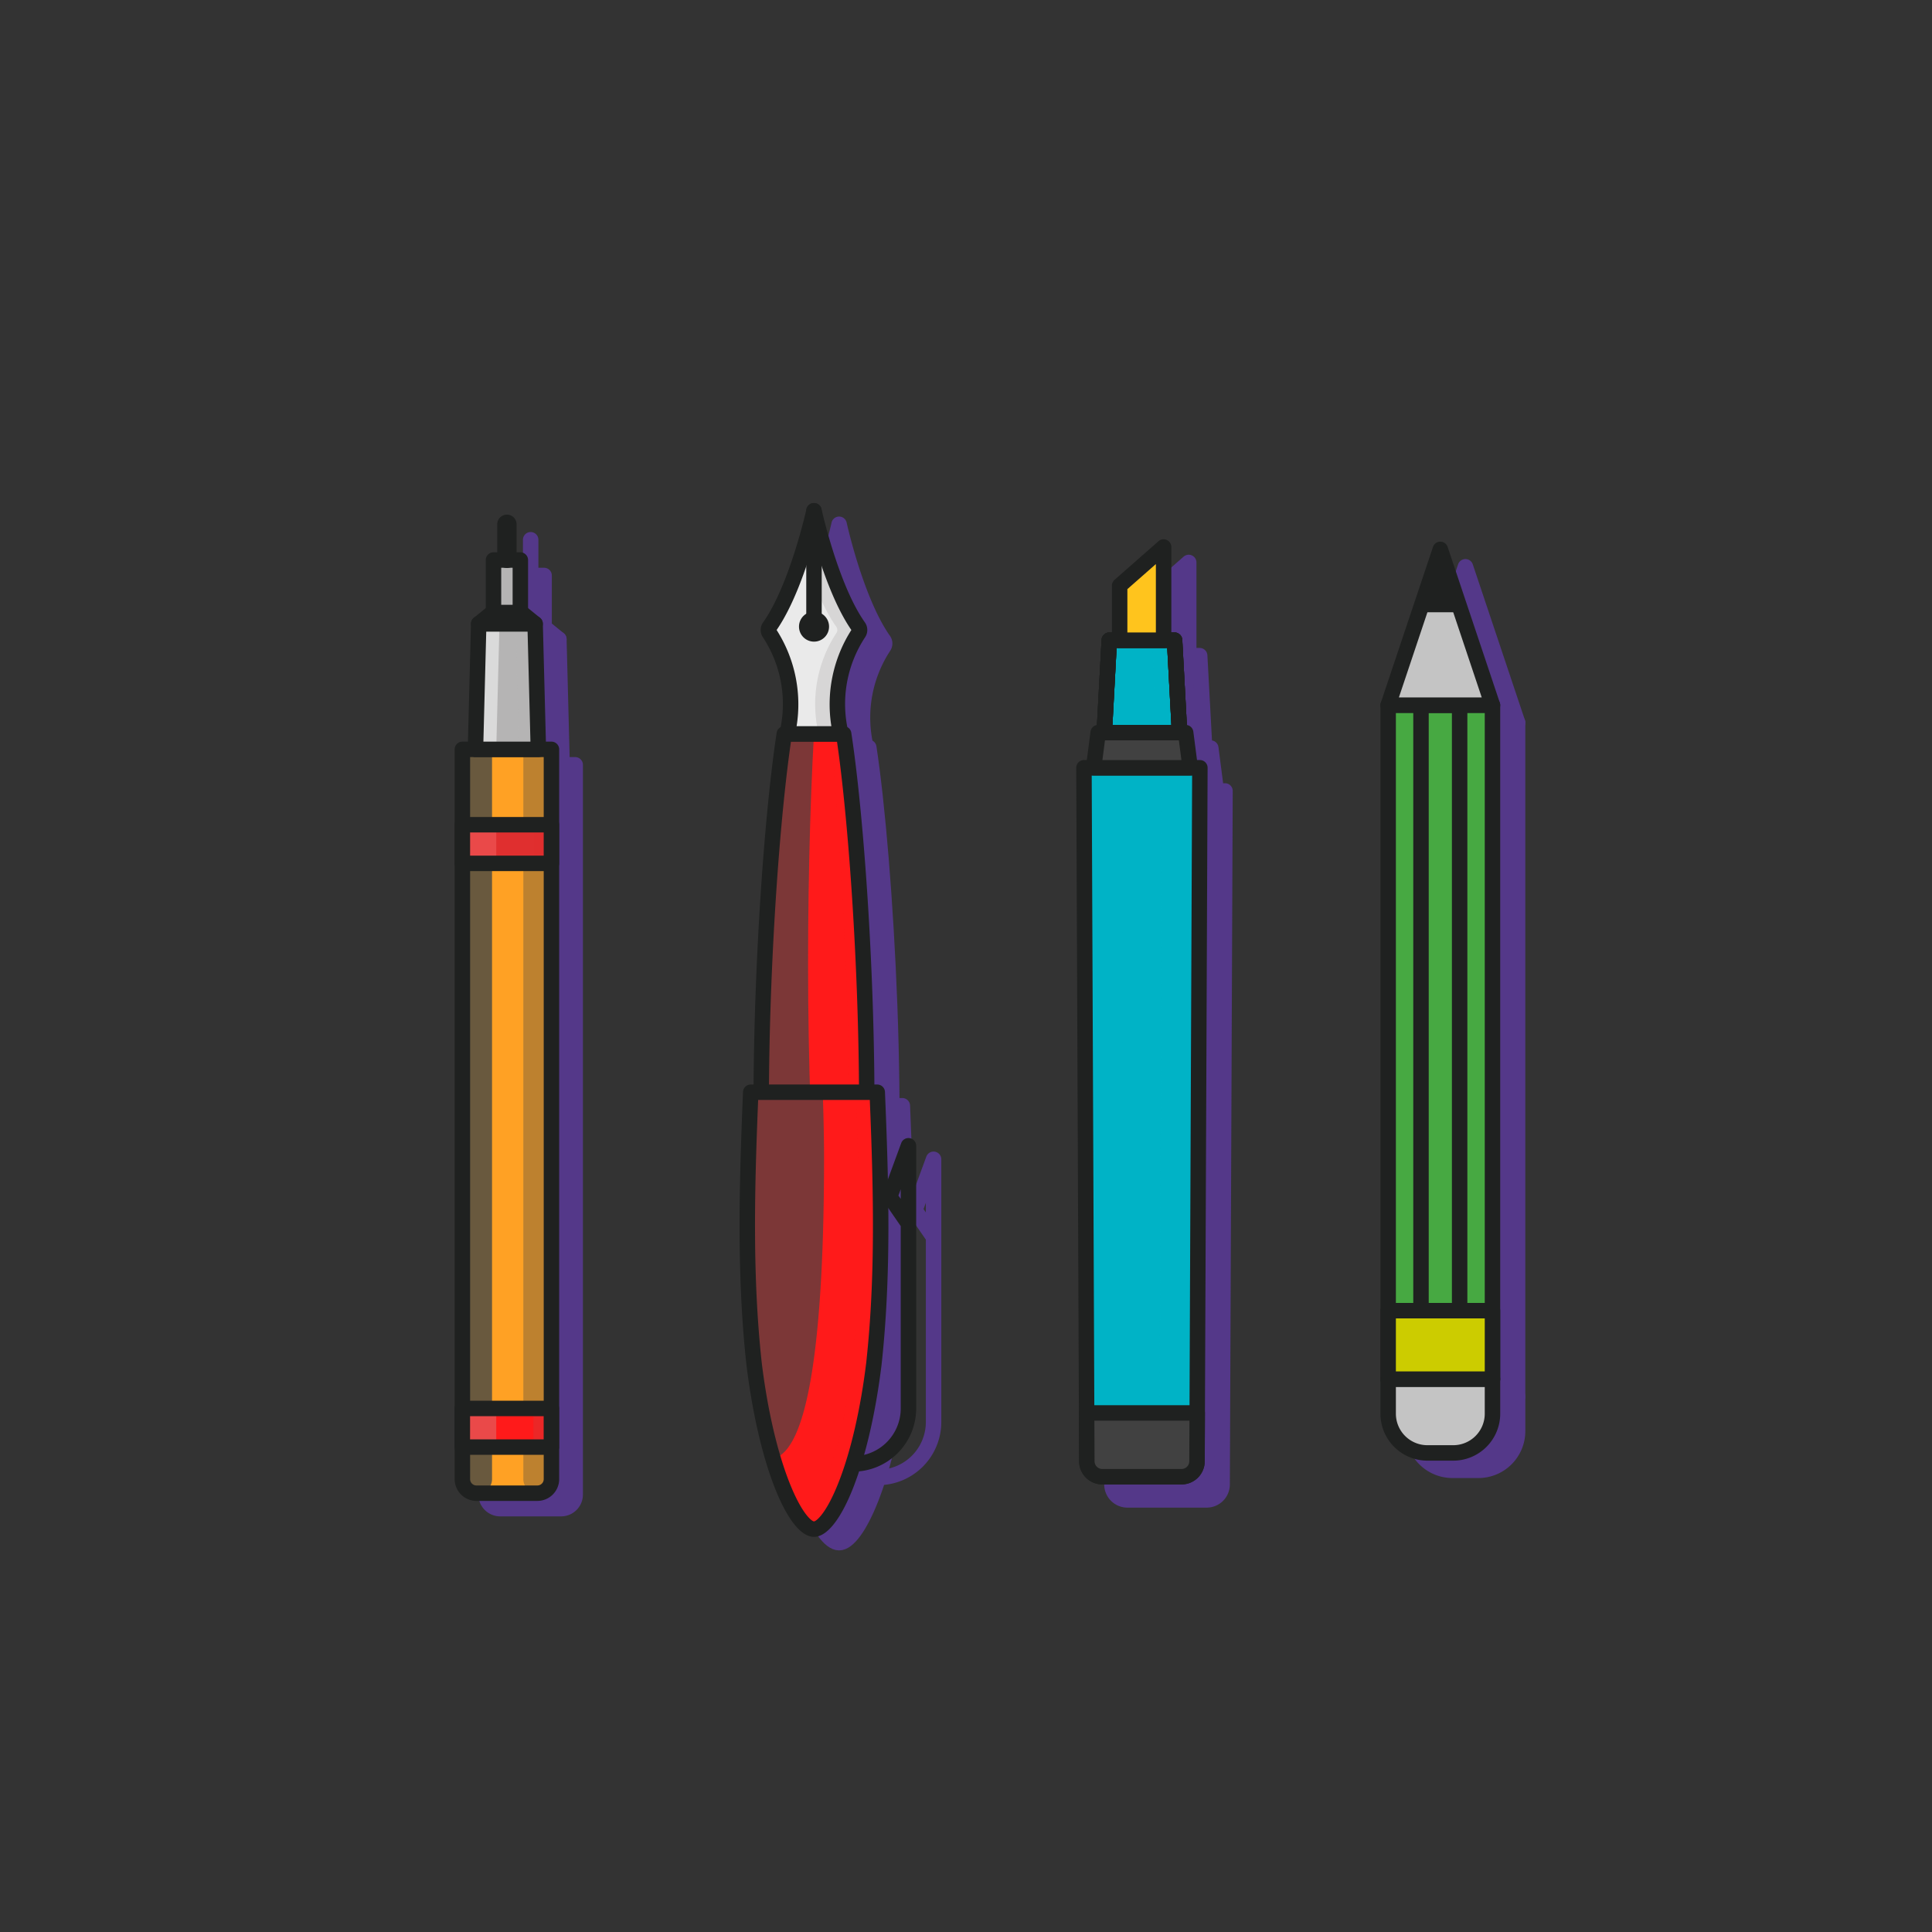 <?xml version="1.0" encoding="UTF-8"?><svg xmlns="http://www.w3.org/2000/svg" viewBox="0 0 1000 1000" x="0px" y="0px" width="1000px" height="1000px" xmlns:xlink="http://www.w3.org/1999/xlink" version="1.1"><rect x="0" y="0" width="1000" height="1000" fill="#333333" stroke="none"/><g style="isolation:isolate"><g id="Layer_1" data-name="Layer 1"><path d="M251.623,395.87h46.095a0,0,0,0,1,0,0V773.595a7.275,7.275,0,0,1-7.275,7.275H258.9a7.275,7.275,0,0,1-7.275-7.275V395.87A0,0,0,0,1,251.623,395.87Z" fill="#543889" stroke="#543889" stroke-linecap="round" stroke-linejoin="round" stroke-width="8"/><polygon points="289.268 330.87 260.073 330.87 258.392 395.87 290.949 395.87 289.268 330.87" fill="#543889" stroke="#543889" stroke-linecap="round" stroke-linejoin="round" stroke-width="8"/><polygon points="280.666 323.87 268.675 323.87 260.073 330.87 289.268 330.87 280.666 323.87" fill="#543889" stroke="#543889" stroke-linecap="round" stroke-linejoin="round" stroke-width="8"/><rect x="267.719" y="297.87" width="13.903" height="27.167" stroke-width="8" stroke="#543889" stroke-linecap="round" stroke-linejoin="round" fill="#543889"/><line x1="274.67" y1="279.37" x2="274.67" y2="296.995" fill="#543889" stroke="#543889" stroke-linecap="round" stroke-linejoin="round" stroke-width="8"/><path d="M239.331,387.87h46.095a0,0,0,0,1,0,0V765.595a7.275,7.275,0,0,1-7.275,7.275H246.606a7.275,7.275,0,0,1-7.275-7.275V387.87A0,0,0,0,1,239.331,387.87Z" fill="#ffa124"/><path d="M270.876,387.87h14.55a0,0,0,0,1,0,0V765.595a7.275,7.275,0,0,1-7.275,7.275h0a7.275,7.275,0,0,1-7.275-7.275V387.87A0,0,0,0,1,270.876,387.87Z" fill="#3f4545" opacity="0.34" style="mix-blend-mode:multiply"/><path d="M239.331,387.87h15.347a0,0,0,0,1,0,0V765.595a7.275,7.275,0,0,1-7.275,7.275h-.8a7.275,7.275,0,0,1-7.275-7.275V387.87a0,0,0,0,1,0,0Z" fill="#3f4545" opacity="0.78" style="mix-blend-mode:screen"/><path d="M278.151,776.87H246.606A11.288,11.288,0,0,1,235.331,765.6V387.87a4,4,0,0,1,4-4h46.1a4,4,0,0,1,4,4V765.6A11.288,11.288,0,0,1,278.151,776.87Zm-34.82-385V765.6a3.279,3.279,0,0,0,3.275,3.275h31.545a3.279,3.279,0,0,0,3.275-3.275V391.87Z" fill="#1f2120"/><polygon points="276.976 322.87 247.781 322.87 246.1 387.87 278.657 387.87 276.976 322.87" fill="#b5b4b4"/><polygon points="276.976 322.87 266.916 322.87 268.596 387.87 278.657 387.87 276.976 322.87" fill="#b5b4b4" opacity="0.39" style="mix-blend-mode:multiply"/><polygon points="247.781 322.87 246.1 387.87 256.855 387.87 258.536 322.87 247.781 322.87" fill="#fff" opacity="0.5"/><path d="M278.657,391.87H246.1a4,4,0,0,1-4-4.1l1.68-65a4,4,0,0,1,4-3.9h29.195a4,4,0,0,1,4,3.9l1.68,65a4,4,0,0,1-4,4.1Zm-28.452-8h24.347l-1.474-57h-21.4Z" fill="#1f2120"/><rect x="239.305" y="729" width="46.095" height="20" fill="#ff1a1a"/><rect x="276.066" y="730" width="9.356" height="20" fill="#e02f2f" opacity="0.63" style="mix-blend-mode:multiply"/><rect x="239.322" y="729.25" width="17.533" height="20" fill="#ea4949"/><path d="M285.4,753H239.305a4,4,0,0,1-4-4V729a4,4,0,0,1,4-4H285.4a4,4,0,0,1,4,4v20A4,4,0,0,1,285.4,753Zm-42.094-8H281.4V733H243.305Z" fill="#1f2120"/><rect x="239.322" y="426.87" width="46.095" height="20" fill="#e02f2f"/><rect x="276.061" y="426.87" width="9.356" height="20" fill="#e02f2f" opacity="0.63" style="mix-blend-mode:multiply"/><rect x="239.322" y="426.87" width="17.533" height="20" fill="#ea4949"/><path d="M285.417,450.87H239.322a4,4,0,0,1-4-4v-20a4,4,0,0,1,4-4h46.095a4,4,0,0,1,4,4v20A4,4,0,0,1,285.417,450.87Zm-42.095-8h38.095v-12H243.322Z" fill="#1f2120"/><path d="M276.976,326.87H247.781a4,4,0,0,1-2.525-7.1l8.6-7a4,4,0,0,1,2.525-.9h11.991a4,4,0,0,1,2.525.9l8.6,7a4,4,0,0,1-2.525,7.1Z" fill="#1f2120"/><rect x="255.427" y="289.87" width="13.903" height="27.167" fill="#b5b4b4"/><path d="M269.33,321.037h-13.9a4,4,0,0,1-4-4V289.87a4,4,0,0,1,4-4h13.9a4,4,0,0,1,4,4v27.167A4,4,0,0,1,269.33,321.037Zm-9.9-8h5.9V293.87h-5.9Z" fill="#1f2120"/><path d="M262.378,294a5,5,0,0,1-5-5V271.37a5,5,0,0,1,10,0V289A5,5,0,0,1,262.378,294Z" fill="#1f2120"/><path d="M454.55,768.718h-6.534a4,4,0,1,1,0-8h6.534a24.7,24.7,0,0,0,24.667-24.667v-94.42l-8.958-12.975a4,4,0,0,1-.464-3.651l9.667-26.333a4,4,0,0,1,7.755,1.379v40.276c0,.035,0,.071,0,.107v95.617A32.7,32.7,0,0,1,454.55,768.718Zm23.47-142.9,1.2,1.735v-5Z" fill="#543889"/><path d="M457.156,669.4H411.477c-9.934-78.638-1.415-224.332,7.477-282.53H449.68C458.572,445.068,467.09,590.762,457.156,669.4Z" fill="#543889" stroke="#543889" stroke-linecap="round" stroke-linejoin="round" stroke-width="8"/><path d="M465.353,712.585c-6.459,53.387-21.865,85.9-31.036,85.9s-24.578-32.509-31.036-85.9c-5.09-46.807-3.639-93.7-1.7-140.243h65.471C468.991,618.888,470.442,665.778,465.353,712.585Z" fill="#543889" stroke="#543889" stroke-linecap="round" stroke-linejoin="round" stroke-width="8"/><path d="M457.378,331.43c-14.345-20.261-23.061-60.06-23.061-60.06s-8.717,39.8-23.062,60.06a2.834,2.834,0,0,0-.029,3.244,66.978,66.978,0,0,1,9.171,52.2h27.84a66.974,66.974,0,0,1,9.171-52.2A2.834,2.834,0,0,0,457.378,331.43Z" fill="#543889" stroke="#543889" stroke-linecap="round" stroke-linejoin="round" stroke-width="8"/><path d="M441.55,761.718h-6.534a4,4,0,1,1,0-8h6.534a24.7,24.7,0,0,0,24.667-24.667v-94.42l-8.958-12.975a4,4,0,0,1-.464-3.651l9.667-26.333a4,4,0,0,1,7.755,1.379v40.276c0,.035,0,.071,0,.107v95.617A32.7,32.7,0,0,1,441.55,761.718Zm23.47-142.9,1.2,1.735v-5Z" fill="#1f2120"/><path d="M444.156,662.4H398.477c-9.934-78.638-1.415-224.332,7.477-282.53H436.68C445.572,438.068,454.09,583.762,444.156,662.4Z" fill="#ff1a1a"/><path d="M436.68,379.87h-6.445c4.781,61.63,15.1,203.892,5.171,282.53h8.75C454.09,583.762,445.572,438.068,436.68,379.87Z" fill="#ff1a1a" opacity="0.2" style="mix-blend-mode:difference"/><path d="M425.777,657.927c-9.631-76.237-8.688-203.677-4.46-278.057H405.954c-8.892,58.2-17.411,203.892-7.477,282.53h45.679c.185-1.465.362-2.962.534-4.473Z" fill="#3f4545" opacity="0.68" style="mix-blend-mode:lighten"/><path d="M444.156,666.4H398.477a4,4,0,0,1-3.968-3.5c-9.753-77.2-1.95-221.844,7.491-283.635a4,4,0,0,1,3.954-3.4H436.68a4,4,0,0,1,3.954,3.4c9.441,61.791,17.243,206.432,7.491,283.635A4,4,0,0,1,444.156,666.4Zm-42.135-8h38.591c8.847-75.923,1.622-212.389-7.382-274.53H409.4C400.4,446.011,393.174,582.477,402.021,658.4Z" fill="#1f2120"/><path d="M452.353,705.585c-6.459,53.387-21.865,85.9-31.036,85.9s-24.578-32.509-31.036-85.9c-5.09-46.807-3.639-93.7-1.7-140.243h65.471C455.991,611.888,457.442,658.778,452.353,705.585Z" fill="#ff1a1a"/><path d="M454.052,565.342H442.9c1.939,46.546,3.39,93.436-1.7,140.243-5.276,43.61-16.52,73.278-25.462,82.686,2,2.109,3.895,3.21,5.575,3.21,9.171,0,24.577-32.509,31.036-85.9C457.442,658.778,455.991,611.888,454.052,565.342Z" fill="#ff1a1a" opacity="0.2" style="mix-blend-mode:difference"/><path d="M390.281,705.585a300.828,300.828,0,0,0,9.859,49.355c19.419-4.13,26.391-69.212,26.391-156.248,0-9.337-.35-24.444-.692-33.35H388.581C386.642,611.888,385.191,658.778,390.281,705.585Z" fill="#3f4545" opacity="0.68" style="mix-blend-mode:lighten"/><path d="M421.317,795.48h0c-13.79,0-28.84-38.438-35.006-89.415-5.072-46.633-3.71-93.252-1.726-140.889a4,4,0,0,1,4-3.834h65.471a4,4,0,0,1,4,3.834c1.984,47.637,3.346,94.256-1.72,140.842l0,.047C450.157,757.039,435.107,795.48,421.317,795.48Zm-28.9-226.138c-1.881,45.988-3.032,91.021,1.838,135.81,2.87,23.721,7.894,45.64,14.142,61.671,6.616,16.972,11.874,20.612,12.92,20.657,1.042-.045,6.3-3.685,12.915-20.657,6.246-16.026,11.269-37.934,14.144-61.695,4.868-44.781,3.717-89.807,1.836-135.786Zm59.934,136.243h0Z" fill="#1f2120"/><path d="M444.378,324.43c-14.345-20.261-23.061-60.06-23.061-60.06s-8.717,39.8-23.062,60.06a2.834,2.834,0,0,0-.029,3.244,66.978,66.978,0,0,1,9.171,52.2h27.84a66.974,66.974,0,0,1,9.171-52.2A2.834,2.834,0,0,0,444.378,324.43Z" fill="#eaeaea"/><path d="M444.378,324.43c-14.345-20.261-23.061-60.06-23.061-60.06s-2.033,9.28-5.75,21.159c3.981,12.721,9.893,28.423,17.311,38.9a2.834,2.834,0,0,1,.03,3.244,66.974,66.974,0,0,0-9.171,52.2h11.5a66.974,66.974,0,0,1,9.171-52.2A2.834,2.834,0,0,0,444.378,324.43Z" fill="#b5b4b4" opacity="0.37" style="mix-blend-mode:multiply"/><path d="M435.237,383.87H407.4a4,4,0,0,1-3.878-4.981,62.763,62.763,0,0,0-8.612-48.982,6.806,6.806,0,0,1,.083-7.788c13.7-19.356,22.334-58.215,22.42-58.606a4,4,0,0,1,7.814,0c.086.391,8.715,39.251,22.419,58.605h0a6.808,6.808,0,0,1,.083,7.788,62.761,62.761,0,0,0-8.612,48.982,4,4,0,0,1-3.878,4.981Zm-22.918-8h18a71.408,71.408,0,0,1,10.344-49.781c-8.843-12.824-15.468-32.285-19.342-45.745-3.875,13.46-10.5,32.921-19.342,45.745A71.418,71.418,0,0,1,412.319,375.87Zm28.794-49.13Z" fill="#1f2120"/><path d="M421.317,326.12a4,4,0,0,1-4-4V264.37a4,4,0,0,1,8,0v57.75A4,4,0,0,1,421.317,326.12Z" fill="#1f2120"/><circle cx="421.337" cy="324.332" r="7.781" fill="#1f2120"/><rect x="731.508" y="373.989" width="53.997" height="348.864" stroke-width="8" stroke="#543889" stroke-linecap="round" stroke-linejoin="round" fill="#543889"/><polygon points="785.506 373.989 731.508 373.989 758.507 293.36 785.506 373.989" fill="#543889" stroke="#543889" stroke-linecap="round" stroke-linejoin="round" stroke-width="8"/><path d="M731.508,722.853h54a0,0,0,0,1,0,0v17.89a20.29,20.29,0,0,1-20.29,20.29H751.8a20.29,20.29,0,0,1-20.29-20.29v-17.89A0,0,0,0,1,731.508,722.853Z" fill="#543889" stroke="#543889" stroke-linecap="round" stroke-linejoin="round" stroke-width="8"/><rect x="718.508" y="364.989" width="53.997" height="348.864" fill="#47a942"/><path d="M772.506,717.853h-54a4,4,0,0,1-4-4V364.989a4,4,0,0,1,4-4h54a4,4,0,0,1,4,4V713.853A4,4,0,0,1,772.506,717.853Zm-50-8h46V368.989h-46Z" fill="#1f2120"/><path d="M755.506,717.853h-20a4,4,0,0,1-4-4V364.989a4,4,0,0,1,4-4h20a4,4,0,0,1,4,4V713.853A4,4,0,0,1,755.506,717.853Zm-16-8h12V368.989h-12Z" fill="#1f2120"/><polygon points="772.506 364.989 718.508 364.989 745.507 284.36 772.506 364.989" fill="#c4c4c4"/><path d="M772.506,368.989h-54a4,4,0,0,1-3.793-5.27l27-80.629a4,4,0,0,1,7.586,0l27,80.629a4,4,0,0,1-3.793,5.27Zm-48.44-8h42.882l-21.441-64.031Z" fill="#1f2120"/><path d="M718.508,713.853h54a0,0,0,0,1,0,0v17.89a20.29,20.29,0,0,1-20.29,20.29H738.8a20.29,20.29,0,0,1-20.29-20.29v-17.89A0,0,0,0,1,718.508,713.853Z" fill="#c4c4c4"/><path d="M752.216,756.033H738.8a24.317,24.317,0,0,1-24.289-24.29v-17.89a4,4,0,0,1,4-4h54a4,4,0,0,1,4,4v17.89A24.318,24.318,0,0,1,752.216,756.033Zm-29.707-38.18v13.89a16.307,16.307,0,0,0,16.289,16.29h13.418a16.308,16.308,0,0,0,16.29-16.29v-13.89Z" fill="#1f2120"/><rect x="718.508" y="678.411" width="53.997" height="35.441" fill="#cc0"/><path d="M772.506,717.853h-54a4,4,0,0,1-4-4V678.411a4,4,0,0,1,4-4h54a4,4,0,0,1,4,4v35.442A4,4,0,0,1,772.506,717.853Zm-50-8h46V682.411h-46Z" fill="#1f2120"/><polygon points="745.507 284.36 734.613 316.893 756.401 316.893 745.507 284.36" fill="#1f2120"/><path d="M624.573,776.343H583.538a8,8,0,0,1-8-7.966L574.056,409.4h60l-1.483,358.981A8,8,0,0,1,624.573,776.343Z" fill="#543889" stroke="#543889" stroke-linecap="round" stroke-linejoin="round" stroke-width="8"/><polygon points="629.056 405.396 579.056 405.396 581.41 387.203 626.701 387.203 629.056 405.396" fill="#543889" stroke="#543889" stroke-linecap="round" stroke-linejoin="round" stroke-width="8"/><polygon points="623.531 387.203 584.581 387.203 587.159 339.37 620.953 339.37 623.531 387.203" fill="#543889" stroke="#543889" stroke-linecap="round" stroke-linejoin="round" stroke-width="8"/><polygon points="615.281 339.37 592.531 339.37 592.531 311.12 615.281 291.12 615.281 339.37" fill="#543889" stroke="#543889" stroke-linecap="round" stroke-linejoin="round" stroke-width="8"/><path d="M611.573,764.343H570.538a8,8,0,0,1-8-7.966L561.056,397.4h60l-1.483,358.981A8,8,0,0,1,611.573,764.343Z" fill="#00b3c6"/><path d="M582.013,756.376,580.531,397.4H561.056l1.483,358.98a8,8,0,0,0,8,7.967h19.475A8,8,0,0,1,582.013,756.376Z" fill="#00b3c6" style="mix-blend-mode:screen"/><path d="M600.1,756.376l1.483-358.98h19.475l-1.483,358.98a8,8,0,0,1-8,7.967H592.1A8,8,0,0,0,600.1,756.376Z" fill="#00b3c6" opacity="0.53" style="mix-blend-mode:multiply"/><path d="M611.573,768.344H570.538a12.024,12.024,0,0,1-12-11.95l-1.482-358.981a4,4,0,0,1,4-4.017h60a4,4,0,0,1,4,4.017l-1.483,358.981A12.024,12.024,0,0,1,611.573,768.344ZM565.072,401.4l1.466,354.964a4.008,4.008,0,0,0,4,3.984h41.035a4.008,4.008,0,0,0,4-3.984L617.039,401.4Z" fill="#1f2120"/><polygon points="616.056 397.396 566.056 397.396 568.41 379.203 613.701 379.203 616.056 397.396" fill="#414141"/><path d="M616.056,401.4h-50a4,4,0,0,1-3.967-4.513l2.354-18.193a4,4,0,0,1,3.967-3.487H613.7a4,4,0,0,1,3.967,3.487l2.354,18.193a4,4,0,0,1-3.966,4.513Zm-45.45-8h40.9L610.186,383.2h-38.26Z" fill="#1f2120"/><polygon points="610.531 379.203 571.581 379.203 574.159 331.37 607.953 331.37 610.531 379.203" fill="#00b3c6"/><polygon points="574.159 331.37 571.581 379.203 585.247 379.203 585.506 331.37 574.159 331.37" fill="#00b3c6" style="mix-blend-mode:screen"/><polygon points="608.962 331.37 611.539 379.203 597.873 379.203 596.506 331.37 608.962 331.37" fill="#00b3c6" opacity="0.53" style="mix-blend-mode:multiply"/><path d="M610.53,383.2H571.581a4,4,0,0,1-3.994-4.215l2.577-47.834a4,4,0,0,1,3.994-3.784h33.795a4,4,0,0,1,3.994,3.784l2.577,47.834a4,4,0,0,1-3.994,4.215Zm-34.727-8h30.506l-2.146-39.833H577.948Z" fill="#1f2120"/><path d="M610.53,383.2H571.581a4,4,0,0,1-3.994-4.215l2.577-47.834a4,4,0,0,1,3.994-3.784h33.795a4,4,0,0,1,3.994,3.784l2.577,47.834a4,4,0,0,1-3.994,4.215Zm-34.727-8h30.506l-2.146-39.833H577.948Z" fill="#1f2120"/><path d="M610.53,383.2H571.581a4,4,0,0,1-3.994-4.215l2.577-47.834a4,4,0,0,1,3.994-3.784h33.795a4,4,0,0,1,3.994,3.784l2.577,47.834a4,4,0,0,1-3.994,4.215Zm-34.727-8h30.506l-2.146-39.833H577.948Z" fill="#1f2120"/><path d="M610.53,383.2H571.581a4,4,0,0,1-3.994-4.215l2.577-47.834a4,4,0,0,1,3.994-3.784h33.795a4,4,0,0,1,3.994,3.784l2.577,47.834a4,4,0,0,1-3.994,4.215Zm-34.727-8h30.506l-2.146-39.833H577.948Z" fill="#1f2120"/><polygon points="602.281 331.37 579.531 331.37 579.531 303.12 602.281 283.12 602.281 331.37" fill="#ffc41d"/><path d="M602.28,335.37H579.53a4,4,0,0,1-4-4V303.12a4,4,0,0,1,1.36-3l22.75-20a4,4,0,0,1,6.64,3v48.25A4,4,0,0,1,602.28,335.37Zm-18.75-8h14.75V291.962l-14.75,12.967Z" fill="#1f2120"/><path d="M562.435,731.332l.1,25.044a8,8,0,0,0,8,7.967h41.035a8,8,0,0,0,8-7.967l.1-25.044Z" fill="#414141"/><path d="M600.343,731.332l-.1,25.044a8,8,0,0,1-8,7.967h19.333a8,8,0,0,0,8-7.967l.1-25.044Z" fill="#414141" opacity="0.4" style="mix-blend-mode:multiply"/><path d="M582.539,756.376l-.1-25.044h-20l.1,25.044a8,8,0,0,0,8,7.967h20A8,8,0,0,1,582.539,756.376Z" fill="#414141" style="mix-blend-mode:screen"/><path d="M611.573,768.344H570.538a12.024,12.024,0,0,1-12-11.95l-.1-25.045a4,4,0,0,1,4-4.017h57.242a4,4,0,0,1,4,4.017l-.1,25.045A12.024,12.024,0,0,1,611.573,768.344Zm-45.122-33.012.087,21.028a4.008,4.008,0,0,0,4,3.984h41.035a4.008,4.008,0,0,0,4-3.984l.087-21.028Z" fill="#1f2120"/></g></g></svg>